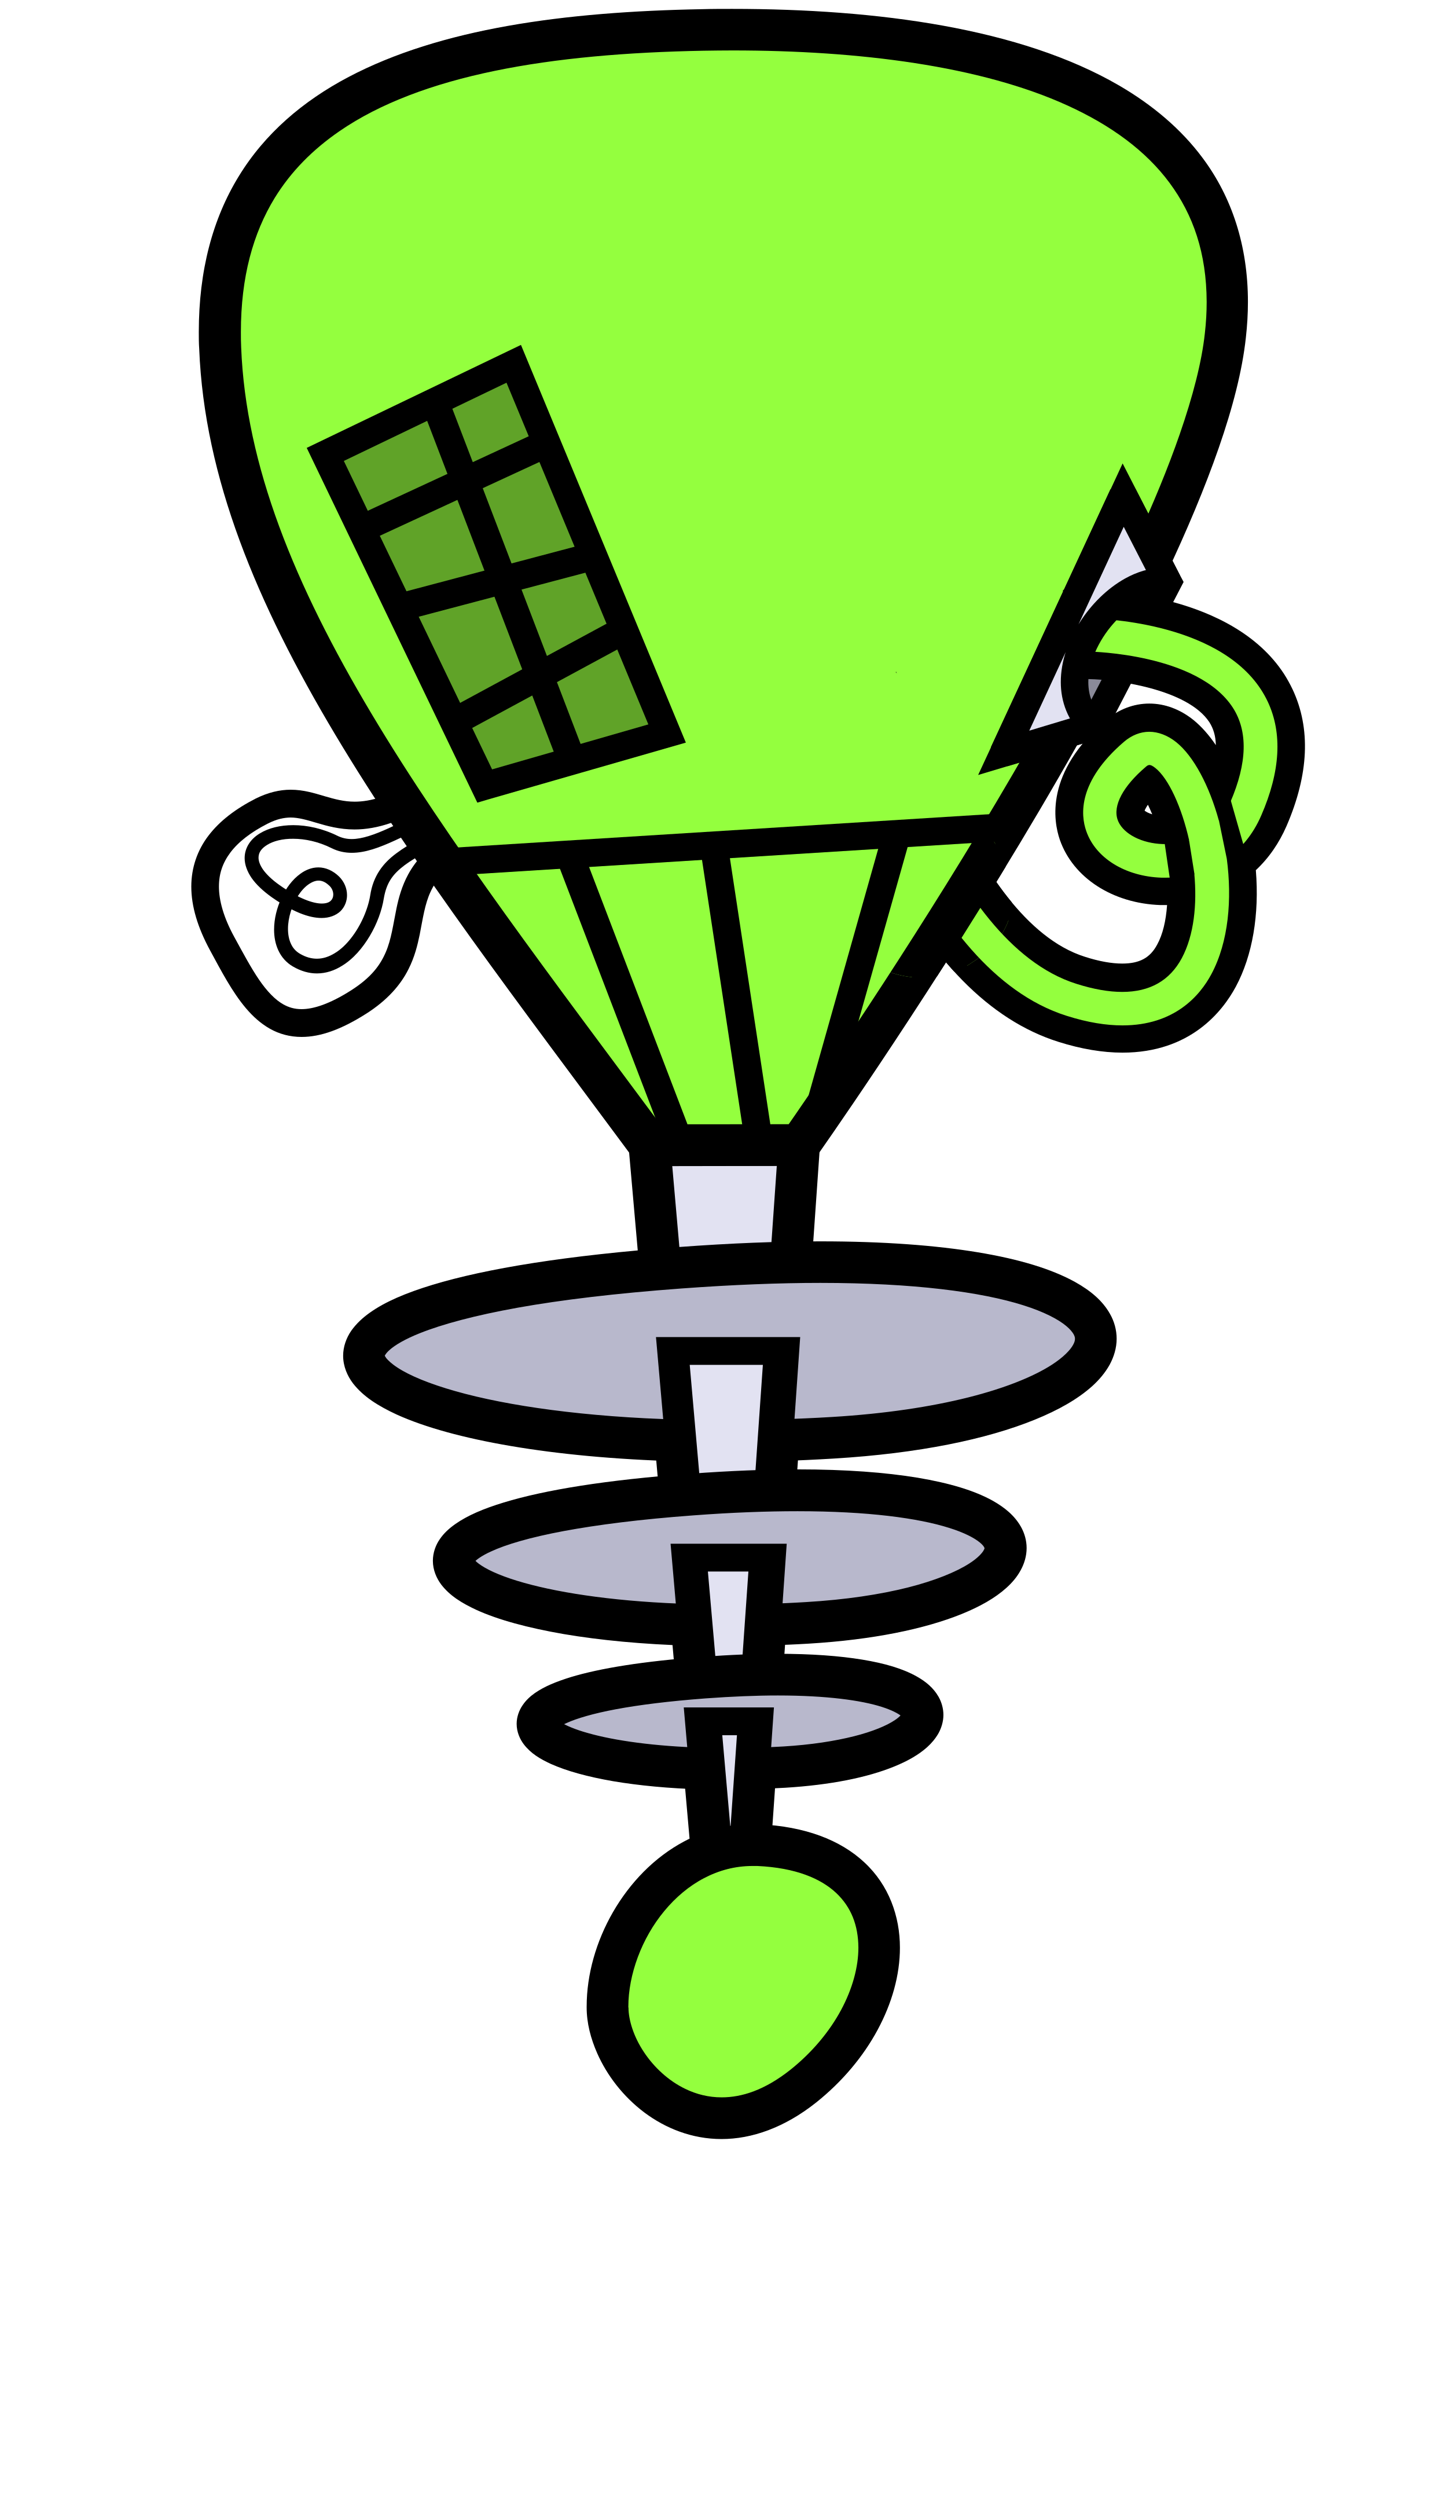 <?xml version="1.0" encoding="UTF-8"?><svg id="Livello_2" xmlns="http://www.w3.org/2000/svg" xmlns:xlink="http://www.w3.org/1999/xlink" viewBox="0 0 104.16 179.9"><defs><style>.cls-1{fill:none;}.cls-2{clip-path:url(#clippath);}.cls-3{fill:#e2e2f2;}.cls-4{fill:#8a8a99;}.cls-5{fill:#b8b8cc;}.cls-6{fill:#94ff3e;}.cls-7{fill:#60a328;}.cls-8{clip-path:url(#clippath-1);}</style><clipPath id="clippath"><polyline class="cls-1" points="104.16 179.9 0 179.9 0 0 104.16 0 104.16 179.9"/></clipPath><clipPath id="clippath-1"><path class="cls-1" d="m69.85,69.35c-2.05,1.3-4.82,1.33-6.9.09-1.9-1.13-3.12-3.17-3.71-5.3-.59-2.13-.62-4.37-.61-6.58.01-2.4.06-4.81.59-7.15.28-1.26.84-2.64,2.05-3.1,1.33-.5,2.82.39,3.61,1.57.79,1.18,1.11,2.6,1.7,3.89,2.21,4.83,10.72,11.85,3.26,16.58-.83.53.24-.15,1.3-.83,1.57-.99,3.13-1.98-1.3.83"/></clipPath></defs><g id="lasers"><g id="laser2OFF"><g class="cls-2"><polygon class="cls-3" points="57.53 82.39 52.75 150.6 46.75 82.4 57.53 82.39"/><polygon points="57.53 82.39 56.03 82.28 52.58 131.56 48.39 83.9 57.53 83.89 57.53 82.39 56.03 82.28 57.53 82.39 57.53 80.89 46.75 80.9 45.25 82.53 51.26 150.73 54.25 150.7 59.02 82.49 57.53 80.89 57.53 82.39"/><path class="cls-6" d="m43.73,144.46c.03,4.73,6.63,11.59,14.09,5.65,7.46-5.94,8.11-16.83-3.23-17.35-6.33-.29-10.89,6.14-10.85,11.7Z"/><path d="m43.73,144.46h-1.5c0,1.12.29,2.23.76,3.3.71,1.6,1.86,3.1,3.38,4.25,1.52,1.14,3.43,1.92,5.57,1.92,2.18,0,4.53-.82,6.81-2.63,1.89-1.51,3.39-3.31,4.42-5.22,1.03-1.91,1.61-3.94,1.61-5.92,0-2.27-.8-4.5-2.55-6.13-1.74-1.63-4.3-2.6-7.58-2.75-.16,0-.32-.01-.48-.01-1.78,0-3.44.46-4.9,1.23-2.19,1.16-3.93,3-5.14,5.09-1.21,2.1-1.9,4.48-1.9,6.81v.1s0-.01,0-.01h1.5s1.5-.03,1.5-.03v-.05c0-2.31.96-4.93,2.59-6.89.81-.98,1.78-1.8,2.85-2.36,1.07-.56,2.23-.88,3.5-.88.11,0,.23,0,.35,0,2.79.13,4.58.92,5.67,1.94,1.09,1.03,1.59,2.34,1.6,3.94,0,1.38-.42,2.95-1.25,4.49-.83,1.54-2.07,3.04-3.65,4.3-1.86,1.47-3.5,1.98-4.94,1.98-.94,0-1.82-.22-2.62-.61-1.21-.58-2.26-1.56-2.98-2.65-.73-1.09-1.11-2.3-1.11-3.2h0s0-.01,0-.01l-1.5.02Z"/><path class="cls-5" d="m54.4,127.24c.66-.02,1.34-.05,2.03-.09,13.55-.81,14.8-7.96-5.78-6.44-18.18,1.34-13.6,6.16-.04,6.54l-.3-3.38h4.32l-.24,3.37Z"/><path d="m54.4,127.24l.03,1c.67-.02,1.36-.05,2.06-.09,3.24-.19,5.82-.74,7.67-1.48.92-.38,1.67-.8,2.24-1.31.28-.26.52-.54.7-.86.18-.32.29-.7.29-1.09,0-.37-.1-.73-.28-1.05-.31-.55-.8-.96-1.41-1.29-.91-.5-2.14-.88-3.74-1.15-1.61-.27-3.59-.42-6.01-.42-1.6,0-3.39.07-5.38.21-4.27.32-7.32.82-9.37,1.44-1.03.32-1.82.65-2.42,1.08-.3.21-.56.45-.77.75-.2.29-.34.67-.34,1.06,0,.45.18.86.42,1.17.43.55,1.01.91,1.74,1.25,1.1.5,2.56.9,4.37,1.21,1.81.31,3.95.51,6.38.58l1.12.03-.3-3.41h2.16l-.24,3.4,1.11-.03-.03-1,1,.07.31-4.44h-6.49l.39,4.46,1-.09.03-1c-3.56-.1-6.49-.52-8.45-1.07-.98-.27-1.71-.59-2.13-.86-.21-.13-.33-.26-.38-.31l-.02-.03h0s-.17.07-.17.07h.18v-.07s-.18.07-.18.07h.18-.21l.2.07v-.07s-.2,0-.2,0l.2.07-.07-.02.06.03h0s-.07-.03-.07-.03l.06.03s.03-.06.13-.14c.17-.15.53-.37,1.08-.59,1.65-.67,4.88-1.32,9.86-1.68,1.94-.14,3.69-.21,5.23-.21,3.55,0,6.08.35,7.63.84.77.24,1.29.52,1.56.74.13.11.2.2.23.25l.03.07-.04.13c-.07.14-.31.41-.75.69-.65.42-1.7.86-3.09,1.2-1.39.35-3.12.61-5.14.73-.68.04-1.35.07-2,.09l.03,1,1,.07-1-.07Z"/><path d="m54.45,128.74c.68-.02,1.37-.05,2.07-.09,3.28-.2,5.91-.74,7.83-1.52.96-.39,1.75-.83,2.39-1.4.32-.29.59-.61.81-.99.21-.38.36-.85.36-1.33,0-.46-.13-.91-.34-1.29-.38-.67-.94-1.12-1.6-1.49-.99-.55-2.26-.93-3.9-1.2-1.64-.27-3.66-.42-6.09-.42-1.62,0-3.42.07-5.42.22-4.29.32-7.36.82-9.48,1.46-1.06.33-1.89.67-2.57,1.14-.34.24-.64.51-.89.88-.25.36-.43.84-.43,1.34,0,.58.23,1.1.52,1.48.51.66,1.16,1.04,1.93,1.4,1.16.52,2.66.93,4.5,1.25,1.84.31,4,.52,6.44.59l.08-3c-3.53-.1-6.42-.51-8.32-1.05-.95-.26-1.65-.57-2-.8l-.19-.14-.05-.05h0s-.45.33-.45.33h.54c0-.2-.08-.34-.09-.34l-.45.34h.54-.6l.51.34s.09-.17.09-.34h-.6l.51.34-.09-.06.09.07h0s-.09-.07-.09-.07l.09.07s.23-.22.69-.42c.7-.32,1.89-.68,3.55-.99,1.66-.31,3.8-.58,6.45-.78,1.93-.14,3.66-.21,5.2-.21,3.51,0,6.01.35,7.48.82.73.23,1.2.49,1.39.65l.09.09.02.02.27-.17h-.31l.04.17.27-.17h-.31.36l-.35-.1v.1s.35,0,.35,0l-.35-.1.18.05-.17-.07v.02s.17.05.17.05l-.17-.07h0s-.17.25-.56.5c-.57.38-1.58.81-2.94,1.15-1.36.34-3.06.61-5.07.73-.68.04-1.34.07-1.99.09l.09,3h0Z"/><path class="cls-5" d="m55.21,116.91c.95-.03,1.92-.07,2.91-.13,19.42-1.15,21.22-11.41-8.28-9.23-26.05,1.93-19.49,8.83-.06,9.38l-.43-4.84h6.2l-.34,4.83Z"/><path d="m55.21,116.91l.03,1c.96-.03,1.94-.07,2.94-.13,4.61-.28,8.27-1.05,10.86-2.09,1.29-.53,2.32-1.11,3.08-1.8.38-.34.69-.71.92-1.13.23-.41.37-.88.37-1.36,0-.45-.12-.9-.34-1.29-.39-.69-1.02-1.23-1.85-1.69-1.24-.69-2.95-1.22-5.23-1.59-2.27-.38-5.1-.59-8.54-.59-2.29,0-4.84.1-7.68.31-6.1.45-10.44,1.17-13.34,2.05-1.45.44-2.54.92-3.35,1.48-.4.28-.74.59-.99.96-.25.37-.42.82-.41,1.28,0,.54.21,1.03.51,1.42.53.69,1.32,1.19,2.33,1.66,1.52.69,3.59,1.26,6.16,1.7,2.57.44,5.62.73,9.08.83l1.12.03-.43-4.87h4.03l-.34,4.86,1.11-.03-.03-1,1,.07.41-5.9h-8.36l.52,5.93,1-.09.03-1c-5.14-.14-9.35-.74-12.21-1.55-1.43-.4-2.52-.86-3.17-1.29-.33-.21-.54-.41-.65-.55-.11-.15-.1-.2-.11-.21,0-.01,0-.04.07-.15.12-.19.52-.54,1.25-.89,1.09-.53,2.86-1.09,5.33-1.56,2.47-.48,5.65-.88,9.6-1.17,2.8-.21,5.3-.3,7.54-.3,5.11,0,8.77.5,11.06,1.22,1.14.36,1.93.78,2.38,1.15.22.18.36.35.43.48.07.13.09.22.09.32,0,.1-.02.22-.12.39-.16.3-.56.72-1.22,1.14-.99.64-2.54,1.28-4.56,1.78-2.02.51-4.53.89-7.45,1.06-.98.06-1.94.1-2.88.13l.03,1,1,.07-1-.07Z"/><path d="m55.26,118.41c.96-.03,1.95-.07,2.95-.13,4.65-.28,8.36-1.06,11.01-2.13,1.33-.54,2.41-1.15,3.23-1.89.41-.37.76-.78,1.02-1.26.26-.47.43-1.02.43-1.6,0-.54-.15-1.07-.41-1.53-.46-.81-1.17-1.39-2.04-1.88-1.32-.73-3.08-1.26-5.39-1.65-2.31-.38-5.16-.6-8.62-.6-2.3,0-4.87.1-7.72.31-6.12.45-10.49,1.17-13.45,2.07-1.48.45-2.62.94-3.49,1.55-.44.31-.82.65-1.12,1.09-.3.43-.5.98-.5,1.56,0,.67.27,1.27.61,1.72.62.8,1.47,1.32,2.52,1.81,1.58.72,3.69,1.29,6.28,1.74,2.59.44,5.67.74,9.15.84l.08-3c-5.1-.14-9.29-.74-12.09-1.53-1.4-.39-2.45-.84-3.04-1.23-.3-.19-.47-.36-.52-.44l-.03-.04h0l-.3.13h.32l-.02-.13-.3.13h.32-.37l.35.12.02-.12h-.37l.35.12-.16-.05.15.07v-.02s-.15-.05-.15-.05l.15.07.03-.04c.09-.13.49-.45,1.2-.77,1.07-.5,2.82-1.02,5.23-1.47,2.42-.45,5.52-.85,9.34-1.13,2.79-.21,5.28-.3,7.5-.3,5.08,0,8.7.5,10.91,1.2,1.1.34,1.84.74,2.21,1.05.19.15.28.28.31.34l.03.07s0,.04-.06.15c-.1.19-.43.57-1.05.96-.92.59-2.43,1.22-4.41,1.72-1.99.5-4.46.88-7.35,1.05-.98.06-1.93.1-2.87.13l.09,3h0Z"/><path class="cls-5" d="m56.08,103.64c1.26-.04,2.55-.1,3.86-.17,25.74-1.53,28.12-15.13-10.98-12.24-34.53,2.55-25.83,11.71-.08,12.43l-.56-6.42h8.21l-.45,6.4Z"/><path d="m56.08,103.64l.03,1c1.27-.04,2.57-.1,3.89-.18,6.09-.36,10.91-1.39,14.29-2.75,1.69-.69,3.02-1.45,3.99-2.32.48-.44.87-.9,1.15-1.41.28-.51.45-1.07.45-1.64,0-.54-.15-1.07-.42-1.55-.47-.84-1.27-1.52-2.32-2.11-1.59-.88-3.83-1.58-6.82-2.08-2.99-.5-6.72-.78-11.27-.78-3.02,0-6.4.13-10.16.4-8.07.6-13.81,1.55-17.62,2.7-1.9.58-3.33,1.2-4.35,1.92-.51.36-.92.75-1.23,1.19-.31.44-.49.97-.49,1.51,0,.63.25,1.21.61,1.69.65.84,1.65,1.49,2.96,2.09,1.98.9,4.7,1.65,8.09,2.23,3.38.58,7.42.97,11.99,1.09l1.12.03-.57-6.45h6.05l-.45,6.43,1.11-.03-.03-1,1,.07.52-7.47h-10.38l.66,7.5,1-.09.03-1c-6.83-.19-12.44-.99-16.27-2.07-1.91-.54-3.38-1.15-4.29-1.75-.46-.29-.77-.58-.94-.81-.17-.23-.2-.38-.21-.48,0-.09.02-.2.15-.39.21-.32.79-.81,1.78-1.29,1.48-.73,3.85-1.46,7.15-2.09,3.3-.63,7.52-1.17,12.76-1.56,3.71-.27,7.05-.4,10.01-.4,6.8,0,11.68.66,14.76,1.63,1.54.48,2.63,1.05,3.26,1.58.32.26.52.51.64.73.12.22.16.4.16.58,0,.19-.05.41-.2.68-.25.46-.82,1.05-1.72,1.63-1.35.87-3.44,1.73-6.14,2.4-2.71.68-6.04,1.19-9.93,1.42-1.3.08-2.58.14-3.83.17l.03,1,1,.07-1-.07Z"/><path d="m56.13,105.14c1.27-.04,2.57-.1,3.9-.18,6.13-.37,10.99-1.39,14.44-2.79,1.73-.7,3.11-1.49,4.14-2.41.51-.46.94-.97,1.26-1.54.31-.57.51-1.21.51-1.88,0-.63-.17-1.25-.48-1.79-.54-.96-1.41-1.68-2.52-2.3-1.67-.92-3.96-1.63-6.98-2.13-3.02-.5-6.78-.79-11.35-.79-3.04,0-6.43.13-10.2.41-8.09.6-13.86,1.55-17.72,2.72-1.94.59-3.4,1.22-4.49,1.99-.54.38-1,.81-1.36,1.32-.35.51-.58,1.14-.58,1.79,0,.76.3,1.45.71,1.99.74.95,1.8,1.62,3.16,2.25,2.04.92,4.8,1.68,8.21,2.26,3.41.58,7.47.97,12.06,1.1l.08-3c-6.8-.19-12.37-.98-16.14-2.05-1.88-.53-3.31-1.13-4.16-1.69-.42-.27-.69-.53-.82-.69l-.1-.16v-.02s-.02,0-.02,0h.02s0,0,0,0h-.02s.02,0,.02,0h-.06s.06,0,.06,0h0s-.06,0-.06,0h.06s-.05,0-.05,0h.05s0,0,0,0h-.05.05s.02-.03.02-.03c.03-.06.13-.21.34-.39.37-.33,1.1-.77,2.16-1.19,1.6-.64,3.95-1.28,7.07-1.84,3.13-.56,7.04-1.03,11.78-1.38,3.7-.27,7.02-.4,9.98-.4,6.76,0,11.61.66,14.61,1.61,1.5.47,2.53,1.02,3.09,1.49.28.23.44.44.53.59.08.15.1.24.1.33,0,.1-.02.23-.13.43-.19.36-.69.9-1.55,1.45-1.29.83-3.33,1.67-6,2.34-2.67.67-5.98,1.18-9.84,1.41-1.3.08-2.57.13-3.82.17l.09,3h0Z"/><path d="m32.58,59.86c-1.6.9-2.6,1.96-3.2,3.07-.45.83-.68,1.67-.84,2.44-.24,1.17-.37,2.22-.77,3.15-.4.93-1.04,1.82-2.5,2.75-1.57,1-2.73,1.35-3.56,1.35-.51,0-.91-.12-1.31-.34-.59-.33-1.18-.94-1.76-1.79-.58-.85-1.15-1.92-1.78-3.07-.77-1.41-1.1-2.62-1.1-3.62,0-.94.27-1.71.83-2.46.56-.74,1.45-1.45,2.7-2.08.66-.33,1.15-.42,1.62-.43.57,0,1.16.17,1.9.39.74.22,1.63.47,2.71.47,1.6,0,3.52-.56,6.03-2.22l-1.1-1.67c-2.31,1.53-3.8,1.89-4.92,1.89-.77,0-1.43-.18-2.15-.39-.72-.21-1.51-.47-2.46-.47-.77,0-1.62.19-2.52.64-1.43.73-2.58,1.6-3.39,2.66-.81,1.06-1.24,2.32-1.24,3.67,0,1.44.47,2.96,1.34,4.57.83,1.53,1.6,3.01,2.59,4.18.5.59,1.06,1.1,1.73,1.48.67.38,1.44.59,2.28.59,1.38,0,2.88-.55,4.63-1.66,1.55-.98,2.51-2.1,3.07-3.23.43-.85.64-1.69.8-2.47.23-1.17.37-2.2.78-3.08.41-.89,1.07-1.72,2.57-2.58l-.99-1.74h0Z"/><path d="m32.25,59.18c-1.5.91-2.74,1.49-3.71,2.22-.97.71-1.68,1.64-1.89,3.03-.16.99-.67,2.18-1.38,3.08-.35.45-.75.83-1.17,1.08-.42.26-.85.4-1.29.4-.38,0-.78-.1-1.21-.35-.31-.18-.52-.42-.66-.73-.14-.3-.21-.67-.21-1.07,0-.8.29-1.72.74-2.4.22-.34.48-.62.74-.8.26-.18.5-.27.72-.27.24,0,.49.09.79.38.18.17.27.41.27.62,0,.18-.06.33-.17.44-.11.11-.3.21-.66.21-.58,0-1.59-.31-3-1.3-.59-.41-.99-.81-1.23-1.15-.24-.35-.32-.63-.32-.85,0-.35.18-.65.62-.92.43-.27,1.1-.45,1.88-.44.84,0,1.81.2,2.77.68.46.23.95.33,1.44.33.99,0,1.99-.38,3.09-.88,1.1-.5,2.29-1.14,3.64-1.74l-.41-.91c-1.38.62-2.59,1.27-3.64,1.75-1.05.48-1.95.79-2.68.79-.36,0-.68-.07-1-.22-1.09-.54-2.21-.78-3.21-.78-.93,0-1.76.2-2.4.59-.64.38-1.1,1.01-1.1,1.78,0,.47.18.96.5,1.43.33.47.81.93,1.47,1.4,1.51,1.05,2.66,1.48,3.57,1.48.56,0,1.03-.18,1.36-.49.32-.32.47-.74.47-1.15,0-.49-.2-.97-.57-1.34-.44-.43-.97-.66-1.49-.66-.48,0-.92.18-1.3.46-.57.41-1.03,1.03-1.36,1.74-.33.71-.53,1.5-.53,2.28,0,.52.09,1.03.31,1.5.22.47.57.88,1.06,1.16.57.33,1.15.49,1.71.49.66,0,1.27-.21,1.81-.55.82-.5,1.48-1.28,2-2.15.51-.86.87-1.82,1.01-2.71.2-1.15.66-1.75,1.51-2.39.85-.63,2.09-1.23,3.63-2.16l-.52-.86h0Z"/><path class="cls-6" d="m57.53,82.39s28.7-40.51,30.66-58.25C90.14,6.41,70.81,1.79,50.59,2.15,30.37,2.5,15.12,7.31,15.83,25.05c.71,17.74,14.54,35.27,30.92,57.35h10.78Z"/><path d="m57.53,82.39l1.22.87s7.2-10.17,14.66-22.57c3.73-6.2,7.52-12.96,10.52-19.32,1.5-3.18,2.8-6.26,3.8-9.14,1-2.88,1.69-5.54,1.95-7.92.1-.89.15-1.74.15-2.58,0-4.07-1.17-7.56-3.26-10.36-1.56-2.1-3.62-3.82-6-5.21-3.58-2.08-7.92-3.45-12.67-4.31-4.75-.86-9.93-1.21-15.2-1.21-.71,0-1.42,0-2.13.02-9.99.18-18.87,1.4-25.48,4.88-3.3,1.74-6.03,4.08-7.9,7.14-1.88,3.06-2.88,6.79-2.88,11.21,0,.4,0,.82.03,1.23.37,9.25,4.14,18.29,9.8,27.76,5.66,9.47,13.24,19.4,21.42,30.43l.45.61,12.31-.02.45-.63-1.22-.87v-1.5s-10.78.01-10.78.01v1.5s1.21-.89,1.21-.89c-8.2-11.05-15.73-20.93-21.25-30.18-5.53-9.26-9.04-17.85-9.37-26.34-.02-.38-.02-.75-.02-1.11,0-3.97.88-7.1,2.43-9.64,1.17-1.9,2.73-3.48,4.68-4.82,2.91-2,6.7-3.41,11.16-4.33,4.45-.92,9.55-1.35,15.04-1.45.69-.01,1.39-.02,2.08-.02,9.12,0,17.87,1.11,24.13,3.97,3.13,1.43,5.63,3.26,7.33,5.56,1.7,2.3,2.66,5.05,2.67,8.57,0,.72-.04,1.47-.13,2.25-.22,2.05-.86,4.53-1.81,7.27-3.32,9.59-10.48,22.23-16.8,32.39-3.16,5.08-6.11,9.56-8.27,12.76-1.08,1.6-1.96,2.88-2.57,3.77-.31.44-.54.78-.7,1.01-.16.23-.24.35-.24.35l1.22.87v-1.5s0,1.5,0,1.5Z"/><polygon class="cls-4" points="84.07 41.88 78.7 52.23 72.25 54.17 80.85 35.62 84.07 41.88"/><polygon points="84.07 41.88 83.18 41.42 78.01 51.4 74.09 52.57 80.9 37.9 83.18 42.34 84.07 41.88 83.18 41.42 84.07 41.88 84.96 41.43 80.81 33.35 70.41 55.77 79.4 53.07 85.2 41.88 84.96 41.43 84.07 41.88"/><path class="cls-6" d="m80.8,74.79c-1.32,0-2.78-.25-4.32-.73-4.67-1.47-8.74-5.65-12.11-12.43-2.09-4.2-2.61-7.53-2.78-8.63-.02-.1-.03-.18-.04-.22l-.12-.6.47-.41,2.04-1.63.36,1.4c.04.08.11.21.2.39.56,1.08,1.87,3.6,3.36,6.8,2,4.28,5.34,9.69,9.93,11.13,1.12.35,2.13.53,2.99.53,1.63,0,2.71-.6,3.4-1.9.59-1.1.88-2.63.85-4.39-.38.05-.77.08-1.15.08-.1,0-.21,0-.31,0-3.03-.11-5.52-1.69-6.33-4.03-.49-1.41-.76-4.27,3.02-7.5.73-.63,1.59-.96,2.48-.96s1.78.33,2.56.97c1,.81,1.93,2.19,2.65,3.94.78-2.13.77-3.85-.05-5.11-1.84-2.83-7.43-3.54-9.44-3.57l-.99-.02.05-4.4h1c.98.03,9.64.29,13.07,5.58.21.33.4.66.55,1,1.19,2.53,1.03,5.56-.45,9-.55,1.27-1.33,2.34-2.34,3.17.33,3.2-.12,6.14-1.28,8.32-.84,1.58-2.91,4.22-7.28,4.22Zm1.97-18.49c-1.15,1.09-1.52,1.97-1.37,2.4.24.52,1.13,1.04,2.33,1.08h.14c.12,0,.29,0,.5-.03-.48-1.69-1.11-2.89-1.6-3.46Z"/><path d="m78.52,44.51c.37,0,9.02.15,12.25,5.11.18.28.35.58.49.88,1.06,2.26.91,5.01-.47,8.18-.6,1.39-1.48,2.41-2.48,3.12.38,2.9.14,5.96-1.11,8.3-.82,1.54-2.65,3.69-6.4,3.69-1.15,0-2.48-.2-4.02-.69-5.3-1.67-9.08-7.01-11.52-11.92-2.32-4.66-2.65-8.28-2.74-8.64l.83-.67c.02.08,1.67,3.13,3.6,7.27,2.21,4.74,5.7,10.14,10.54,11.66,1.23.39,2.33.58,3.29.58,1.99,0,3.42-.81,4.29-2.43.89-1.67,1.1-3.89.9-6.07-.71.2-1.42.28-2.09.28-.09,0-.18,0-.27,0-2.61-.09-4.75-1.41-5.42-3.36-.41-1.17-.6-3.57,2.72-6.42.56-.48,1.19-.72,1.82-.72s1.32.25,1.94.75c1.25,1,2.38,3.13,3.07,5.65.31-.37.59-.81.83-1.35,1.21-2.81,1.27-5.09.17-6.79-2.52-3.88-10.18-4.02-10.26-4.03l.03-2.4m5.36,16.27c.39,0,1.03-.05,1.73-.28-.54-2.41-1.49-4.46-2.43-5.21-.2-.16-.33-.22-.43-.22s-.18.06-.27.14c-1.64,1.4-2.37,2.79-2.02,3.8l.06.15c.42.9,1.7,1.55,3.18,1.6h.17m-7.34-18.29l-.02,2-.03,2.4-.02,2,2,.02c1.72.03,7.02.67,8.61,3.11.29.46.45,1,.46,1.64-.5-.74-1.04-1.34-1.6-1.8-.97-.78-2.07-1.19-3.19-1.19s-2.21.41-3.13,1.2c-4.39,3.76-3.77,7.26-3.31,8.6.95,2.73,3.79,4.58,7.24,4.7.11,0,.23,0,.35,0h.13c-.08,1.13-.31,2.11-.71,2.84-.51.96-1.27,1.37-2.52,1.37-.76,0-1.67-.16-2.69-.49-4.25-1.34-7.42-6.5-9.33-10.6-1.5-3.23-2.82-5.76-3.38-6.84-.06-.12-.11-.21-.15-.29l-.72-2.78-2.41,1.93-.83.67-1.01.81.31,1.2.03.16c.18,1.13.71,4.59,2.87,8.92,3.5,7.03,7.77,11.38,12.71,12.94,1.64.52,3.2.78,4.62.78,4.89,0,7.21-2.98,8.16-4.75,1.2-2.24,1.7-5.18,1.44-8.38.93-.87,1.67-1.94,2.21-3.18,1.61-3.72,1.75-7.02.44-9.82-.18-.38-.39-.76-.62-1.12-3.74-5.75-12.87-6.02-13.9-6.03l-2-.02Zm5.87,15.89c.04-.1.11-.24.24-.43.1.2.2.43.31.69-.26-.08-.44-.18-.54-.26Z"/><polygon points="85.6 60.51 85.98 62.9 84.44 64.81 83.62 59.21 85.6 60.51"/><polygon points="88.31 61.8 87.75 59.08 87.82 54.89 89.97 62.41 88.31 61.8"/><path class="cls-3" d="m84.07,41.88c-4.16-.39-9.15,6.86-5.37,10.35l-6.45,1.94,8.6-18.55,3.22,6.26Z"/><path d="m84.07,41.88l.1-1c-.14-.01-.28-.02-.43-.02-.97,0-1.91.3-2.77.78-1.28.72-2.41,1.84-3.24,3.14-.83,1.3-1.37,2.79-1.37,4.31,0,1.39.5,2.81,1.66,3.88l.68-.73-.29-.96-4.32,1.3,6.8-14.67,2.28,4.44.89-.46.1-1-.1,1,.89-.46-3.22-6.26-1.8.04-8.6,18.55,1.19,1.38,6.45-1.94.39-1.69c-.73-.68-1.01-1.46-1.02-2.41-.01-1.35.71-2.99,1.8-4.22.54-.62,1.16-1.13,1.79-1.48.63-.35,1.25-.53,1.79-.53h.24s.98-1.44.98-1.44l-.89.46Z"/><g class="cls-8"><polygon class="cls-4" points="84.07 41.88 78.7 52.23 72.25 54.17 80.85 35.62 84.07 41.88"/><polygon points="84.07 41.88 83.18 41.42 78.01 51.4 74.09 52.57 80.9 37.9 83.18 42.34 84.07 41.88 83.18 41.42 84.07 41.88 84.96 41.43 80.81 33.35 70.41 55.77 79.4 53.07 85.2 41.88 84.96 41.43 84.07 41.88"/><path class="cls-6" d="m80.8,74.79c-1.32,0-2.78-.25-4.32-.73-4.67-1.47-8.74-5.65-12.11-12.43-2.09-4.2-2.61-7.53-2.78-8.63-.02-.1-.03-.18-.04-.22l-.12-.6.47-.41,2.04-1.63.36,1.4c.04.08.11.21.2.39.56,1.08,1.87,3.6,3.36,6.8,2,4.28,5.34,9.69,9.93,11.13,1.12.35,2.13.53,2.99.53,1.63,0,2.71-.6,3.4-1.9.59-1.1.88-2.63.85-4.39-.38.05-.77.08-1.15.08-.1,0-.21,0-.31,0-3.03-.11-5.52-1.69-6.33-4.03-.49-1.41-.76-4.27,3.02-7.5.73-.63,1.59-.96,2.48-.96s1.78.33,2.56.97c1,.81,1.93,2.19,2.65,3.94.78-2.13.77-3.85-.05-5.11-1.84-2.83-7.43-3.54-9.44-3.57l-.99-.02.05-4.4h1c.98.03,9.64.29,13.07,5.58.21.33.4.66.55,1,1.19,2.53,1.03,5.56-.45,9-.55,1.27-1.33,2.34-2.34,3.17.33,3.2-.12,6.14-1.28,8.32-.84,1.58-2.91,4.22-7.28,4.22Zm1.97-18.49c-1.15,1.09-1.52,1.97-1.37,2.4.24.52,1.13,1.04,2.33,1.08h.14c.12,0,.29,0,.5-.03-.48-1.69-1.11-2.89-1.6-3.46Z"/><path d="m78.52,44.51c.37,0,9.02.15,12.25,5.11.18.28.35.58.49.88,1.06,2.26.91,5.01-.47,8.18-.6,1.39-1.48,2.41-2.48,3.12.38,2.9.14,5.96-1.11,8.3-.82,1.54-2.65,3.69-6.4,3.69-1.15,0-2.48-.2-4.02-.69-5.3-1.67-9.08-7.01-11.52-11.92-2.32-4.66-2.65-8.28-2.74-8.64l.83-.67c.02.08,1.67,3.13,3.6,7.27,2.21,4.74,5.7,10.14,10.54,11.66,1.23.39,2.33.58,3.29.58,1.99,0,3.42-.81,4.29-2.43.89-1.67,1.1-3.89.9-6.07-.71.2-1.42.28-2.09.28-.09,0-.18,0-.27,0-2.61-.09-4.75-1.41-5.42-3.36-.41-1.17-.6-3.57,2.72-6.42.56-.48,1.19-.72,1.82-.72s1.32.25,1.94.75c1.25,1,2.38,3.13,3.07,5.65.31-.37.59-.81.83-1.35,1.21-2.81,1.27-5.09.17-6.79-2.52-3.88-10.18-4.02-10.26-4.03l.03-2.4m5.36,16.27c.39,0,1.03-.05,1.73-.28-.54-2.41-1.49-4.46-2.43-5.21-.2-.16-.33-.22-.43-.22s-.18.06-.27.14c-1.64,1.4-2.37,2.79-2.02,3.8l.06.15c.42.9,1.7,1.55,3.18,1.6h.17m-7.34-18.29l-.02,2-.03,2.4-.02,2,2,.02c1.72.03,7.02.67,8.61,3.11.29.46.45,1,.46,1.64-.5-.74-1.04-1.34-1.6-1.8-.97-.78-2.07-1.19-3.19-1.19s-2.21.41-3.13,1.2c-4.39,3.76-3.77,7.26-3.31,8.6.95,2.73,3.79,4.58,7.24,4.7.11,0,.23,0,.35,0h.13c-.08,1.13-.31,2.11-.71,2.84-.51.96-1.27,1.37-2.52,1.37-.76,0-1.67-.16-2.69-.49-4.25-1.34-7.42-6.5-9.33-10.6-1.5-3.23-2.82-5.76-3.38-6.84-.06-.12-.11-.21-.15-.29l-.72-2.78-2.41,1.93-.83.67-1.01.81.31,1.2.03.16c.18,1.13.71,4.59,2.87,8.92,3.5,7.03,7.77,11.38,12.71,12.94,1.64.52,3.2.78,4.62.78,4.89,0,7.21-2.98,8.16-4.75,1.2-2.24,1.7-5.18,1.44-8.38.93-.87,1.67-1.94,2.21-3.18,1.61-3.72,1.75-7.02.44-9.82-.18-.38-.39-.76-.62-1.12-3.74-5.75-12.87-6.02-13.9-6.03l-2-.02Zm5.87,15.89c.04-.1.11-.24.24-.43.1.2.2.43.31.69-.26-.08-.44-.18-.54-.26Z"/><polygon points="85.6 60.51 85.98 62.9 84.44 64.81 83.62 59.21 85.6 60.51"/><polygon points="88.31 61.8 87.75 59.08 87.82 54.89 89.97 62.41 88.31 61.8"/><path class="cls-3" d="m84.07,41.88c-4.16-.39-9.15,6.86-5.37,10.35l-6.45,1.94,8.6-18.55,3.22,6.26Z"/><path d="m84.07,41.88l.1-1c-.14-.01-.28-.02-.43-.02-.97,0-1.91.3-2.77.78-1.28.72-2.41,1.84-3.24,3.14-.83,1.3-1.37,2.79-1.37,4.31,0,1.39.5,2.81,1.66,3.88l.68-.73-.29-.96-4.32,1.3,6.8-14.67,2.28,4.44.89-.46.1-1-.1,1,.89-.46-3.22-6.26-1.8.04-8.6,18.55,1.19,1.38,6.45-1.94.39-1.69c-.73-.68-1.01-1.46-1.02-2.41-.01-1.35.71-2.99,1.8-4.22.54-.62,1.16-1.13,1.79-1.48.63-.35,1.25-.53,1.79-.53h.24s.98-1.44.98-1.44l-.89.46Z"/><path class="cls-6" d="m57.53,82.39s28.7-40.51,30.66-58.25C90.14,6.41,70.81,1.79,50.59,2.15,30.37,2.5,15.12,7.31,15.83,25.05c.71,17.74,14.54,35.27,30.92,57.35h10.78Z"/><path d="m57.53,82.39l1.22.87s7.2-10.17,14.66-22.57c3.73-6.2,7.52-12.96,10.52-19.32,1.5-3.18,2.8-6.26,3.8-9.14,1-2.88,1.69-5.54,1.95-7.92.1-.89.15-1.74.15-2.58,0-4.07-1.17-7.56-3.26-10.36-1.56-2.1-3.62-3.82-6-5.21-3.58-2.08-7.92-3.45-12.67-4.31-4.75-.86-9.93-1.21-15.2-1.21-.71,0-1.42,0-2.13.02-9.99.18-18.87,1.4-25.48,4.88-3.3,1.74-6.03,4.08-7.9,7.14-1.88,3.06-2.88,6.79-2.88,11.21,0,.4,0,.82.03,1.23.37,9.25,4.14,18.29,9.8,27.76,5.66,9.47,13.24,19.4,21.42,30.43l.45.61,12.31-.02.45-.63-1.22-.87v-1.5s-10.78.01-10.78.01v1.5s1.21-.89,1.21-.89c-8.2-11.05-15.73-20.93-21.25-30.18-5.53-9.26-9.04-17.85-9.37-26.34-.02-.38-.02-.75-.02-1.11,0-3.97.88-7.1,2.43-9.64,1.17-1.9,2.73-3.48,4.68-4.82,2.91-2,6.7-3.41,11.16-4.33,4.45-.92,9.55-1.35,15.04-1.45.69-.01,1.39-.02,2.08-.02,9.12,0,17.87,1.11,24.13,3.97,3.13,1.43,5.63,3.26,7.33,5.56,1.7,2.3,2.66,5.05,2.67,8.57,0,.72-.04,1.47-.13,2.25-.22,2.05-.86,4.53-1.81,7.27-3.32,9.59-10.48,22.23-16.8,32.39-3.16,5.08-6.11,9.56-8.27,12.76-1.08,1.6-1.96,2.88-2.57,3.77-.31.44-.54.78-.7,1.01-.16.23-.24.35-.24.35l1.22.87v-1.5s0,1.5,0,1.5Z"/></g><line class="cls-3" x1="72.25" y1="59.52" x2="31.94" y2="62.05"/><polyline points="72.19 58.53 31.87 61.05 32 63.04 72.31 60.52"/><line class="cls-3" x1="41.19" y1="62.01" x2="48.99" y2="82.4"/><polyline points="40.25 62.37 48.06 82.76 49.92 82.04 42.12 61.65"/><line class="cls-3" x1="64.61" y1="59.82" x2="58.86" y2="80.19"/><polyline points="63.65 59.55 57.9 79.91 59.82 80.46 65.58 60.09"/><line class="cls-3" x1="51.38" y1="60.79" x2="54.49" y2="81.25"/><polyline points="50.39 60.94 53.5 81.4 55.48 81.1 52.37 60.63"/><polygon class="cls-7" points="34.89 56.56 23.41 32.7 36.98 26.18 48.02 52.78 34.89 56.56"/><polygon points="34.89 56.56 35.79 56.13 24.75 33.17 36.46 27.54 46.67 52.13 34.61 55.6 34.89 56.56 35.79 56.13 34.89 56.56 35.17 57.52 49.37 53.44 37.5 24.82 22.08 32.23 34.36 57.76 35.17 57.52 34.89 56.56"/><line class="cls-7" x1="26" y1="38.08" x2="39.35" y2="31.9"/><polyline points="26.42 38.98 39.77 32.81 38.93 30.99 25.58 37.17"/><line class="cls-7" x1="28.72" y1="43.73" x2="42.72" y2="40.02"/><polyline points="28.97 44.69 42.98 40.99 42.47 39.05 28.46 42.76"/><line class="cls-7" x1="45.09" y1="45.25" x2="32.68" y2="51.96"/><polyline points="44.61 44.37 32.2 51.08 33.15 52.84 45.56 46.13"/><line class="cls-7" x1="41.19" y1="54.75" x2="31.29" y2="28.91"/><polyline points="42.12 54.39 32.23 28.55 30.36 29.27 40.25 55.11"/></g></g></g></svg>